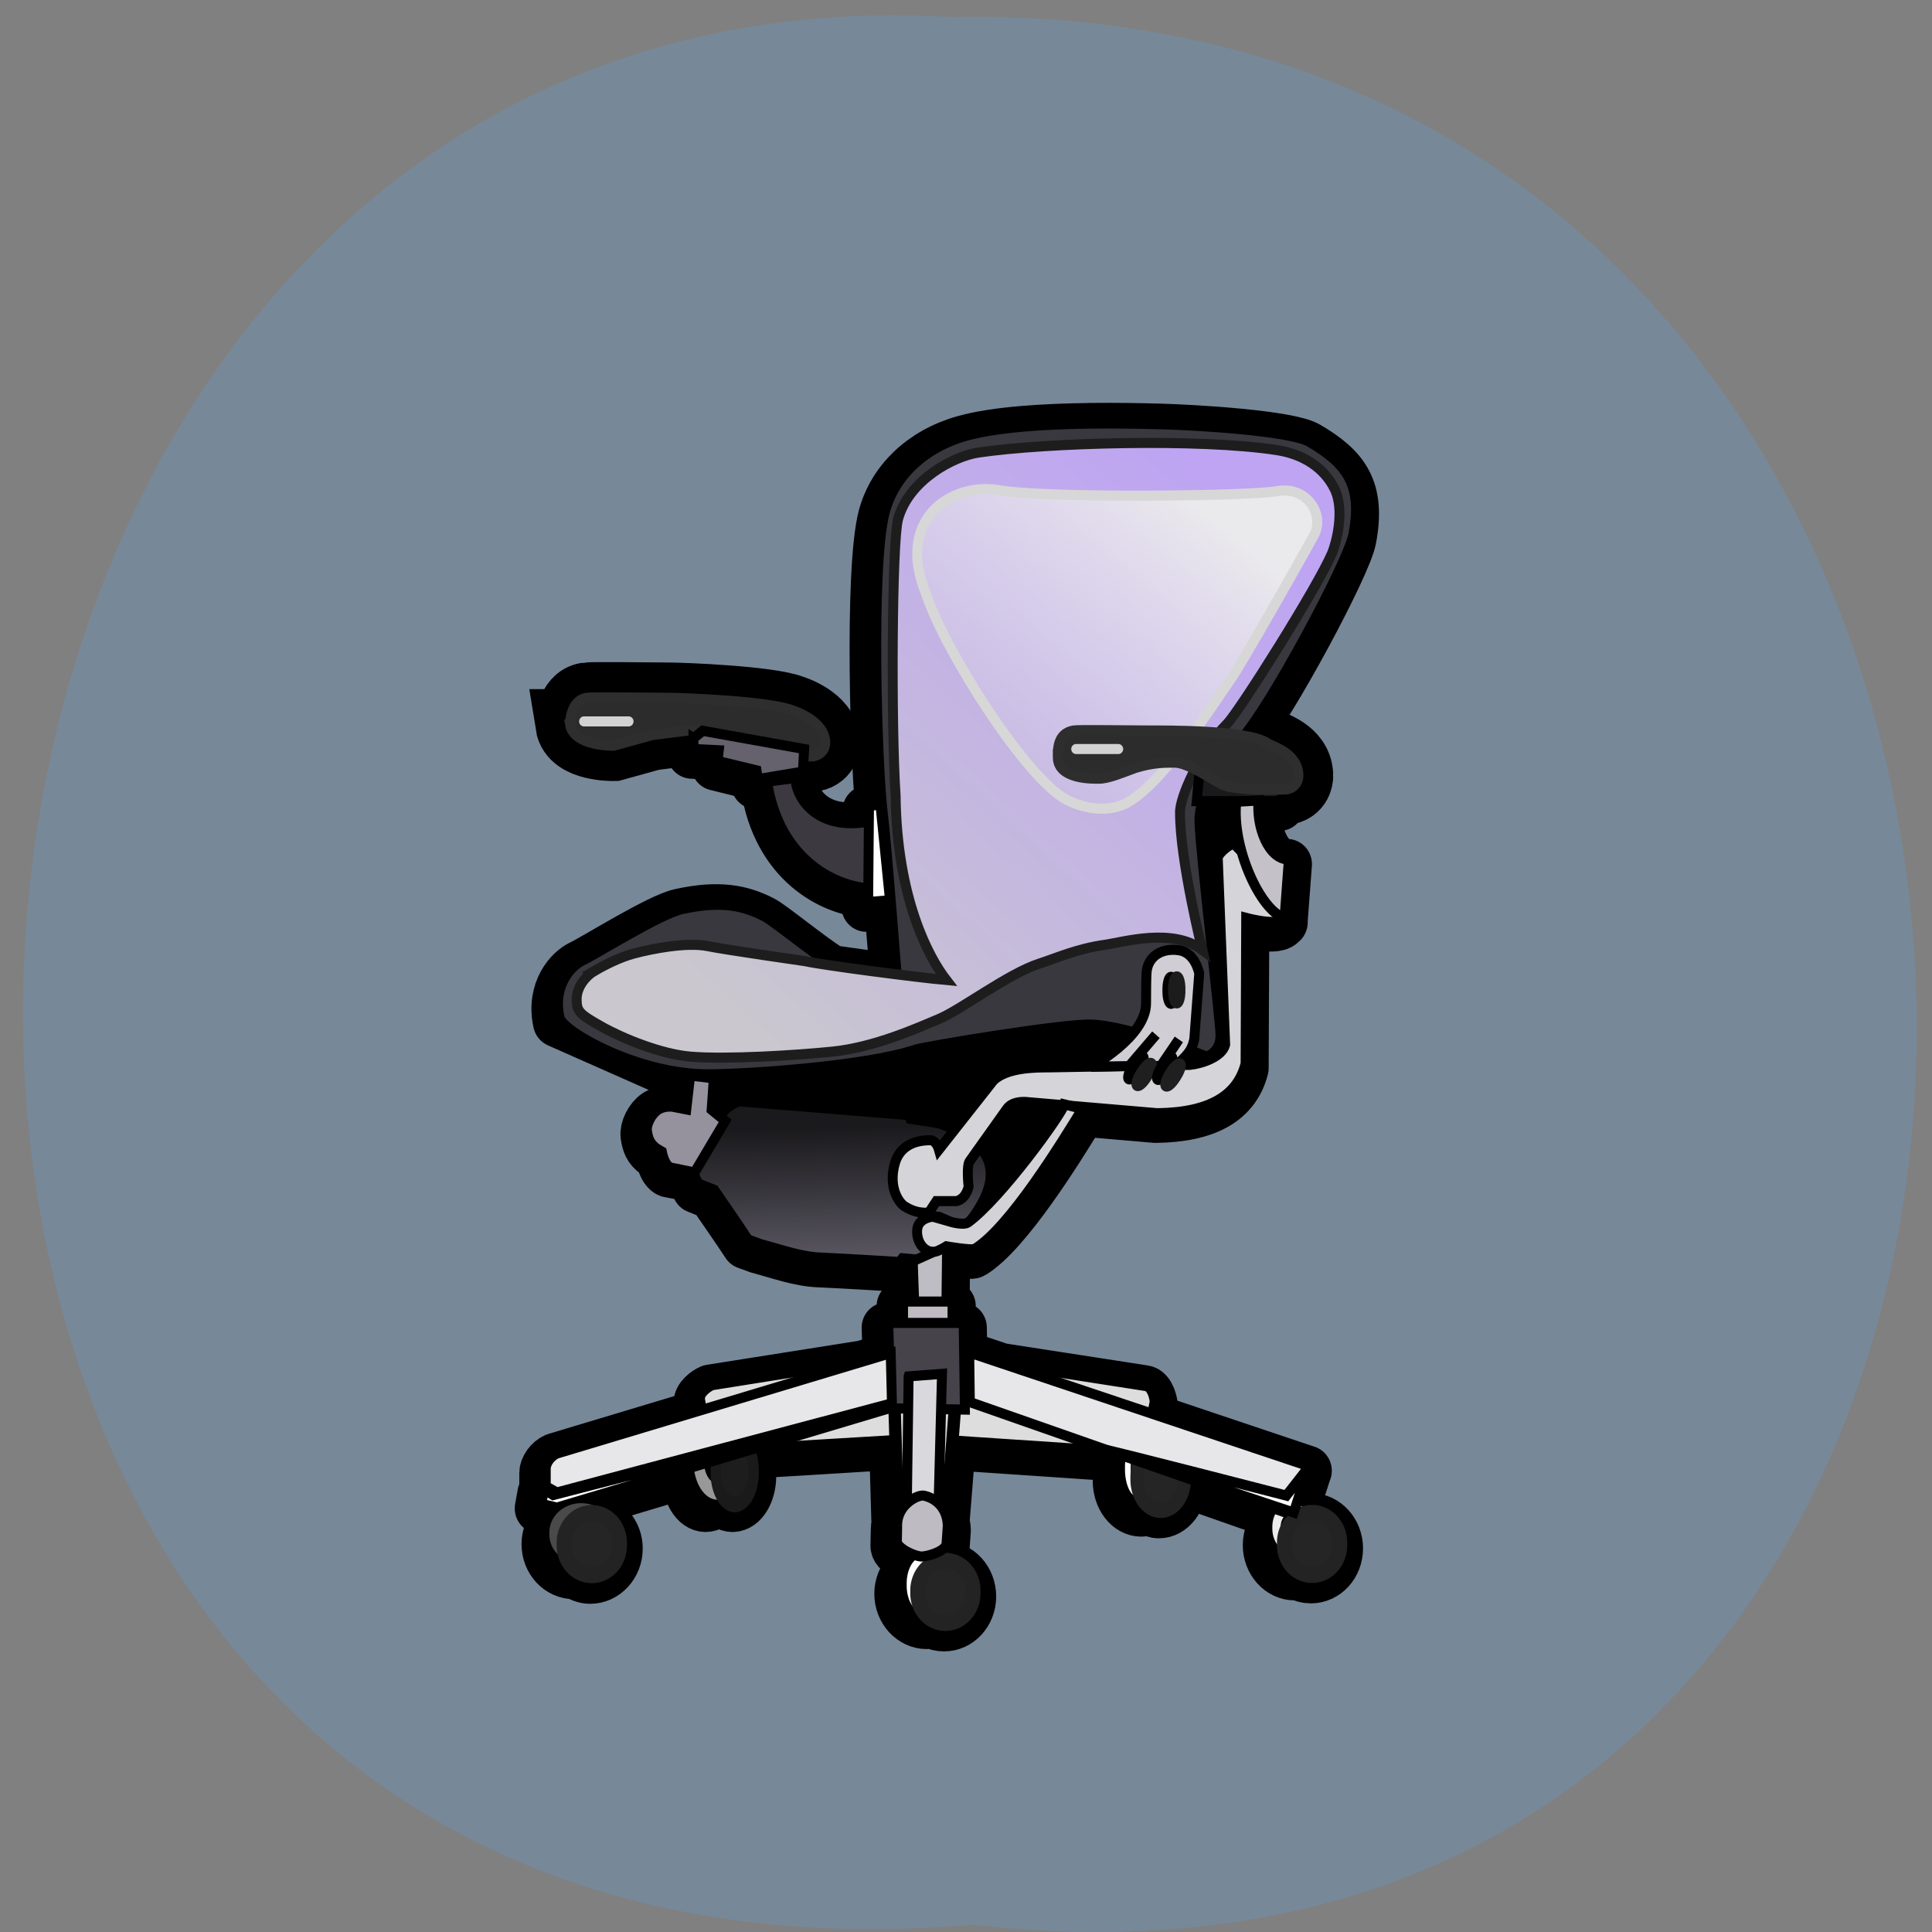 <svg xmlns="http://www.w3.org/2000/svg" xmlns:xlink="http://www.w3.org/1999/xlink" viewBox="0 0 256 256"><rect x="0" y="0" width="256" height="256" fill="#808080" stroke="none"/><defs><path d="m 245.46 129.52 l -97.89 -96.9 c -5.556 -5.502 -16.222 -11.873 -23.7 -14.16 l -39.518 -12.08 c -7.479 -2.286 -18.1 0.391 -23.599 5.948 l -13.441 13.578 c -5.5 5.559 -14.502 14.653 -20 20.21 l -13.44 13.579 c -5.5 5.558 -8.07 16.206 -5.706 23.658 l 12.483 39.39 c 2.363 7.456 8.843 18.06 14.399 23.556 l 97.89 96.9 c 5.558 5.502 14.605 5.455 20.1 -0.101 l 36.26 -36.63 c 5.504 -5.559 14.503 -14.651 20 -20.21 l 36.26 -36.629 c 5.502 -5.56 5.455 -14.606 -0.101 -20.11 z m -178.09 -50.74 c -7.198 0 -13.03 -5.835 -13.03 -13.03 0 -7.197 5.835 -13.03 13.03 -13.03 7.197 0 13.03 5.835 13.03 13.03 -0.001 7.198 -5.836 13.03 -13.03 13.03 z" id="0"/><use id="1" xlink:href="#0"/><path stroke-linecap="round" stroke-width="0.953" stroke-linejoin="round" d="M 197.8 58.51 A 0.356 1.187 0 1 1 197.09 58.51 A 0.356 1.187 0 1 1 197.8 58.51 z" id="4"/><path stroke-linecap="round" stroke-width="0.953" stroke-linejoin="round" d="M 142.47 110.57 A 1.722 1.84 0 1 1 139.03 110.57 A 1.722 1.84 0 1 1 142.47 110.57 z" id="5"/><clipPath clip-path="url(#2)"><use xlink:href="#1"/></clipPath><clipPath clip-path="url(#2)"><use xlink:href="#1"/></clipPath><clipPath id="2"><use xlink:href="#0"/></clipPath><linearGradient id="6" gradientUnits="userSpaceOnUse" x1="91.59" y1="8.87" x2="42" y2="63.888"><stop stop-color="#bea4f3"/><stop stop-color="#cac8ce" offset="1"/></linearGradient><linearGradient gradientTransform="matrix(1.049 0 0 1.049 -120.66 -2.165)" gradientUnits="userSpaceOnUse" y2="84.48" x2="162.46" y1="71.34" x1="162.1" id="3"><stop stop-color="#1a191c"/><stop stop-color="#5d5a65" offset="1"/></linearGradient><linearGradient id="7" gradientUnits="userSpaceOnUse" x1="91.93" y1="13.192" x2="69.47" y2="41.755"><stop stop-color="#eae9ec"/><stop stop-opacity="0" stop-color="#eae9ec" offset="1"/></linearGradient></defs><path d="m 128.93 255.04 c 168.37 19.232 166.04 -256.05 -2.998 -252.79 -157.21 -9.07 -171.39 267.79 2.998 252.79 z" fill="#789" color="#000"/><g transform="matrix(1.315 0 0 1.336 41.43 52.41)"><g stroke="#000"><g fill="#2c2c2c" fill-rule="evenodd" stroke-width="7"><path d="m 75.08 35.877 c 0 2.237 3.625 2.124 4.153 2.124 0.973 0 2.422 -0.622 3.655 -1.062 1.764 -0.528 2.842 -0.531 3.987 -0.531 1.321 0 3.947 1.772 4.652 2.124 1.586 0.793 6.645 0.531 6.645 0.531 1.246 -0.265 1.163 -1.416 1.163 -1.416 -0.083 -2.212 -2.628 -2.834 -3.156 -3.186 -1.942 -1.294 -10.217 -1.239 -11.878 -1.239 -1.835 0 -7.144 -0.088 -7.642 0 -1.616 0.287 -1.578 1.862 -1.578 2.655 z"/><path d="m 25.932,32.619 c 0.352,2.202 4.405,2.114 4.405,2.114 l 3.876,-1.057 4.229,-0.528 4.934,2.114 c 1.762,0.617 7.05,0.528 7.05,0.528 1.321,-0.264 1.233,-1.409 1.233,-1.409 C 51.571,32.179 48.311,31.21 48.311,31.21 46.02,30.329 37.475,29.977 35.713,29.977 c -1.946,0 -7.576,-0.088 -8.105,0 -1.714,0.286 -1.674,2.642 -1.674,2.642 z"/></g><path d="m 78.31,3.241 c -4.471,0.053 -9.464,0.332 -12.658,1.213 -4.294,1.184 -7.249,4.073 -8.198,7.573 -1.41,5.197 -0.781,25.363 -0.164,30.03 0.336,2.573 1.28,14.553 1.377,15.802 -2.224,-0.274 -4.573,-0.584 -6.427,-0.852 -2.416,-1.538 -5.958,-4.437 -6.919,-4.918 -2.01,-1 -4.244,-1.569 -8.297,-0.688 -2.195,0.477 -8.537,4.41 -10.03,5.114 -1.107,0.521 -3,2.468 -2.296,5.639 l 13.248,5.77 -0.131,0.295 -0.328,3.049 -1.377,-0.262 c 0,0 -0.85,-0.136 -1.508,0.295 -0.659,0.431 -1.167,1.466 -1.082,2.065 0.112,0.79 0.29,1.286 0.951,1.77 l 0.525,0.295 c 0,0 0.247,1.364 0.885,1.606 l 2.263,0.426 c 0.138,0.367 0.332,0.749 0.557,1.147 l 1.574,0.623 c 0,0 2.725,3.859 3.41,4.918 l 1.181,0.426 c 2.118,0.561 4.206,1.315 6.231,1.377 2.055,0.082 7.837,0.426 7.837,0.426 l 0.328,-0.361 1.017,0.098 0.164,4.196 h -1.115 v 2.131 H 57.82 l 0.098,3.049 -2.459,0.721 -15.38,2.393 c -0.44,0.176 -1.301,0.793 -1.213,1.41 l 0.197,1.049 -14.626,4.328 c -0.617,0.264 -1.115,0.947 -1.115,1.475 v 1.77 l 1.115,0.623 13.478,-3.541 c -0.027,0.086 -0.043,0.172 -0.066,0.262 l -13.806,3.508 -0.918,-0.557 -0.262,1.443 1.574,0.361 13.248,-3.901 c -0.006,0.098 0,0.194 0,0.295 0,1.704 0.853,3.082 1.902,3.082 0.528,0 1.033,-0.319 1.377,-0.885 0.344,0.559 0.82,0.885 1.345,0.885 1.049,0 1.902,-1.378 1.902,-3.082 0,-0.8 -0.184,-1.517 -0.492,-2.065 l 0.59,-0.164 c 4.847,-0.27 11.195,-0.671 14.265,-0.852 l 0.23,7.868 c -0.039,0.186 -0.066,0.383 -0.066,0.59 l -0.033,1.606 c 0.044,0.705 1.832,1.475 2.492,1.475 0.529,0 2.36,-0.453 2.492,-1.246 l 0.131,-1.803 c -0.011,-0.308 -0.066,-0.571 -0.131,-0.82 l 0.623,-7.639 15.741,1.049 1.64,0.525 c -0.376,0.533 -0.59,1.23 -0.59,2 0,1.664 1.076,3.02 2.394,3.02 0.255,0 0.491,-0.071 0.721,-0.164 0.316,0.195 0.674,0.328 1.049,0.328 1.318,0 2.361,-1.353 2.361,-3.02 0,-0.044 0.001,-0.088 0,-0.131 4.278,1.472 10.07,3.475 10.07,3.475 l 0.131,-0.23 0.164,0.066 c -0.101,0.04 -0.204,0.099 -0.295,0.164 -0.202,0.144 -0.362,0.351 -0.492,0.59 -0.606,0.544 -0.984,1.351 -0.984,2.262 0,1.635 1.224,2.983 2.755,2.983 0.112,0 0.219,-0.019 0.328,-0.033 0.381,0.21 0.821,0.328 1.279,0.328 1.53,0 2.755,-1.315 2.755,-2.951 0,-1.635 -1.224,-2.983 -2.755,-2.983 -0.112,0 -0.219,0.019 -0.328,0.033 -0.365,-0.204 -0.776,-0.317 -1.213,-0.328 -0.082,-0.043 -0.173,-0.106 -0.262,-0.131 l 1.345,-4.131 0.066,-0.164 -15.773,-5.213 0.262,-1.147 c 0,-0.352 -0.269,-1.518 -0.885,-1.606 L 69.367,96.476 65.989,95.361 v 0.59 l -0.492,-0.066 -0.066,-3.442 h -1.115 v -2.131 h -0.623 l 0.066,-5.475 c 0.119,0.02 2.484,0.412 2.787,0.229 3.462,-2.077 8.736,-10.443 10.854,-13.868 l -1.377,-0.328 8.887,0.754 c 5.357,-0.062 8.11,-1.804 8.92,-4.918 l 0.066,-14.458 c 0,0 3.459,0.922 3.837,-0.033 0.013,0.004 0.02,0.029 0.033,0.033 v -0.229 l 0.426,-5.541 c -2.039,0 -3.273,-3.199 -3.05,-5.803 h 2.296 l 0.098,-1.147 c 0.175,-0.007 0.459,0 0.459,0 1.246,-0.266 1.181,-1.443 1.181,-1.443 -0.083,-2.212 -2.652,-2.828 -3.181,-3.18 C 95.52,34.588 94.677,34.359 93.634,34.184 96.685,30.617 104.17,16.881 104.684,14.218 105.634,9.31 104.009,7.221 100.29,5.071 98.357,3.953 88.828,3.389 85.304,3.301 83.487,3.252 81.002,3.204 78.319,3.235 z m -49.681,27.15 c -0.633,0.004 -1.081,0.011 -1.213,0.033 -1.714,0.286 -1.672,2.656 -1.672,2.656 0.352,2.202 4.427,2.098 4.427,2.098 l 3.87,-1.049 4.23,-0.525 0.623,0.262 -0.689,0.59 v 1.049 l 2.558,0.131 -0.131,1.049 3.902,0.951 0.131,0.885 4.558,-0.754 0.098,-1.508 c 0.553,0.002 0.918,0 0.918,0 1.321,-0.264 1.246,-1.41 1.246,-1.41 -0.088,-2.202 -3.345,-3.18 -3.345,-3.18 -2.291,-0.881 -10.863,-1.246 -12.625,-1.246 -1.46,0 -4.989,-0.045 -6.887,-0.033 z m 19.84,8 -2.853,0.361 c 1.184,7.573 6.632,10.302 10.166,10.557 v 1.377 l 2.197,-0.164 -0.951,-9.508 -1.148,0.164 v 1.508 c -5.398,0.97 -7.411,-2.475 -7.411,-4.295 z m 45.549,2.295 c 0,0 -1.036,3.374 -0.557,5.05 l -1.705,19.11 c -0.148,0.561 -0.667,1.014 -1.312,1.344 L 90.05,65.961 c 0.338,-0.13 1.246,-0.615 1.246,-2.065 l 2.722,-23.21 z m -18.495,30.16 c -0.376,1.071 -6.082,8.836 -9.412,11.409 l 9.412,-11.409 z m -49.19,40.13 c -1.53,0 -2.787,1.315 -2.787,2.951 0,1.635 1.257,2.951 2.787,2.951 0.067,0 0.131,0.005 0.197,0 0.422,0.278 0.911,0.459 1.443,0.459 1.53,0 2.787,-1.348 2.787,-2.983 0,-1.527 -1.103,-2.758 -2.492,-2.918 -0.367,-0.237 -0.804,-0.366 -1.279,-0.393 -0.213,-0.056 -0.427,-0.066 -0.656,-0.066 z m 35.547,4.918 c -1.53,0 -2.787,1.315 -2.787,2.951 0,1.635 1.257,2.983 2.787,2.983 0.18,0 0.354,-0.03 0.525,-0.066 0.365,0.189 0.78,0.295 1.213,0.295 1.53,0 2.755,-1.315 2.755,-2.951 0,-1.635 -1.224,-2.983 -2.755,-2.983 -0.191,0 -0.377,0.026 -0.557,0.066 -0.365,-0.189 -0.748,-0.295 -1.181,-0.295 z" stroke-linejoin="round" stroke-linecap="round" stroke-width="5"/><use xlink:href="#5" transform="matrix(1.61 0 0 1.61 -200.14 -64.54)" width="1" height="1"/><g fill-rule="evenodd"><path d="m 60.37,83.14 0.249,6.975 h 3.239 L 63.983,79.901 60.37,83.14 z" fill="#bfbdc4"/><path d="m 39.912,104.67 c 0.705,0 21.496,-1.233 21.496,-1.233 l 21.496,1.409 1.233,-1.762 0.705,-3.259 c 0,-0.352 -0.264,-1.497 -0.881,-1.585 l -22.377,-3.435 -21.32,3.347 c -0.44,0.176 -1.321,0.793 -1.233,1.409 l 0.881,5.109 z" fill="#ddd"/><path d="m 58.57,98.37 0.409,13.1 2.225,-2.208 2.633,2.382 1.033,-13.12 -6.299,-0.152 z" fill="#d9d8dc" stroke-width="1.247"/></g><use xlink:href="#5" transform="matrix(1.387 0 0 1.638 -111.53 -73.893)" width="1" height="1"/></g><use xlink:href="#5" transform="matrix(0.605 0 0 1.194 -1.972 -25.634)" width="1" height="1" stroke="#fff"/><use xlink:href="#5" transform="matrix(1.387 0 0 1.638 -109.77 -73.73)" width="1" height="1" fill="#252525" stroke="#232323"/><use xlink:href="#5" transform="matrix(1.61 0 0 1.61 -127.48 -64.43)" width="1" height="1" stroke="#000"/><use xlink:href="#5" transform="matrix(0.881 0 0 1.023 -25.363 -0.825)" width="1" height="1" stroke="#ececec"/><use xlink:href="#5" transform="matrix(1.61 0 0 1.61 -125.9 -64.12)" width="1" height="1" fill="#252525" stroke="#232323"/><use xlink:href="#5" transform="matrix(1.61 0 0 1.61 -164.59 -59.61)" width="1" height="1" stroke="#000"/><use xlink:href="#5" transform="matrix(0.714 0 0 1.127 -39.07 -6.693)" width="1" height="1" stroke="#fff"/><use xlink:href="#5" transform="matrix(1.61 0 0 1.61 -162.85 -59.36)" width="1" height="1" fill="#252525" stroke="#232323"/><use xlink:href="#5" transform="matrix(1.104 0 0 1.678 -115.58 -78.81)" width="1" height="1" stroke="#000"/><use xlink:href="#5" transform="matrix(1.104 0 0 1.678 -114.6 -80.06)" width="1" height="1" stroke="#989898"/><use xlink:href="#5" transform="matrix(1.104 0 0 1.678 -112.86 -78.81)" width="1" height="1" fill="#1d1d1d" stroke="#1a1a1a"/><g fill-rule="evenodd"><g stroke="#000"><path d="m 42.922,69.996 17.193,1.37 0.125,0.374 c 0,0 2.66,0.356 3.052,0.498 6.946,2.522 6.198,6.695 0.81,12.02 l -3.239,1.432 -1.433,-0.125 -0.311,0.374 c 0,0 -5.794,-0.353 -7.849,-0.436 -2.025,-0.062 -4.111,-0.81 -6.23,-1.37 l -1.184,-0.436 c -0.685,-1.059 -3.395,-4.92 -3.395,-4.92 l -1.589,-0.623 c -1.059,-1.868 -1.111,-3.389 -0.498,-4.609 0.625,-1.245 1.956,-1.868 2.741,-1.993 0.154,-0.871 1.807,-1.557 1.807,-1.557 z" fill="url(#3)"/><path d="m 47.25,66.881 c 6.167,-1.057 14.801,0 14.801,0 l 5.903,1.145 10.924,2.378 10.484,-0.528 3.083,-3.083 -12.774,-7.399 -12.51,1.497 -14.01,2.995 -4.493,2.026 -1.41,0.969 z"/><path d="m 57.647 11.568 c 0.95 -3.501 3.899 -6.39 8.193 -7.575 5.11 -1.409 14.802 -1.276 19.646 -1.145 3.524 0.088 13.04 0.644 14.977 1.762 3.719 2.15 5.355 4.252 4.405 9.16 -0.529 2.73 -8.385 17.14 -11.277 20.258 -2.291 2.466 -4.311 5.549 -4.229 8.279 0.088 3.171 2.114 19.641 2.114 21.14 0 1.762 -1.41 2.114 -1.41 2.114 0 0 -7.739 -3.049 -11.629 -3.171 -2.995 -0.088 -16.827 2.202 -17.62 2.466 -5.06 1.686 -17.05 2.451 -20.791 2.466 -7.136 0.088 -14.842 -4.237 -15.15 -5.637 -0.705 -3.171 1.183 -5.116 2.291 -5.637 1.498 -0.705 7.848 -4.631 10.04 -5.109 4.053 -0.881 6.272 -0.3 8.281 0.705 1.233 0.617 6.755 5.22 8.634 5.813 1.674 0.528 4.779 0.668 4.779 0.668 0 0 -1.078 -13.815 -1.431 -16.522 -0.617 -4.668 -1.233 -24.838 0.176 -30.03 z" fill="#3a383f"/></g><path d="m 25.932,32.619 c 0.352,2.202 4.405,2.114 4.405,2.114 l 3.876,-1.057 4.229,-0.528 4.934,2.114 c 1.762,0.617 7.05,0.528 7.05,0.528 1.321,-0.264 1.233,-1.409 1.233,-1.409 C 51.571,32.179 48.311,31.21 48.311,31.21 46.02,30.329 37.475,29.977 35.713,29.977 c -1.946,0 -7.576,-0.088 -8.105,0 -1.714,0.286 -1.674,2.642 -1.674,2.642 z" fill="#2c2c2c" stroke="#2e2e2e"/><path d="m 28.345 57.1 c -0.872 0.498 -1.744 1.619 -1.744 2.74 0 1.246 0.249 1.495 2.492 2.74 2.095 1.164 5.98 2.74 8.97 2.989 3.603 0.3 10.59 -0.125 14.328 -0.498 4.244 -0.424 8.597 -2.367 10.715 -3.239 2.216 -0.912 6.977 -4.484 10.09 -5.481 1.764 -0.564 3.862 -1.495 6.603 -1.868 1.797 -0.245 6.852 -1.744 9.843 0.498 0 0 -2.243 -8.844 -2.243 -13.577 -0.083 -1.498 2.038 -6.148 4.734 -8.844 1.246 -1.246 9.164 -13.612 10.59 -16.94 0.374 -0.872 1.325 -4.201 0.249 -6.353 -0.374 -0.747 -1.744 -3.239 -5.856 -3.861 -7.717 -1.169 -23.17 -0.747 -30.03 0.249 -2.478 0.36 -7.01 2.692 -8.098 6.602 -0.623 2.242 -0.71 20.496 -0.249 27.403 0.125 10.261 3.364 16.09 5.108 18.31 -2.866 -0.249 -12.584 -1.495 -14.203 -1.868 0 0 -7.974 -1.121 -9.843 -1.495 -2.08 -0.416 -5.607 0.249 -7.475 0.747 -1.33 0.354 -2.777 1.053 -3.987 1.744 z" fill="url(#6)" stroke="#1d1d1d"/><path d="m 68.994 9.357 c -4.684 -0.674 -10.266 2.895 -7.2 10.288 1.996 5.864 10.09 18.293 14.14 20.427 0.795 0.419 3.154 1.41 5.5 0.599 3.74 -1.293 9.563 -10.476 10.886 -12.257 1.161 -1.562 7.392 -12.411 8.58 -14.562 1.095 -1.942 -0.63 -4.843 -3.609 -4.388 -2.314 0.513 -23.785 0.768 -28.3 -0.106 z" fill="url(#7)" stroke="#d7d7d7"/><g stroke="#000"><path d="m 45.788 38.3 c 1.246 7.972 7.226 10.588 10.715 10.588 v -6.726 c -5.731 1.246 -7.849 -2.367 -7.849 -4.235 l -2.866 0.374 z" fill="#3c3941"/><path d="m 38.37,33.998 v 1.059 l 2.554,0.125 -0.125,1.059 3.925,0.934 0.125,0.872 4.548,-0.747 0.125,-2.242 -10.216,-1.806 -0.934,0.747 z" fill="#65616d"/><path d="m 89.33,37.611 -0.249,2.616 h 8.534 l 0.187,-2.678 -8.472,0.062 z" fill="#1a191c"/><path d="m 92.82 44.46 c -0.374 0 -1.495 0.872 -1.62 1.37 l 0.748 18.56 c -0.311 1.183 -2.305 1.868 -3.551 1.993 l -14.203 0.249 c -1.37 0 -4.236 0 -5.607 1.308 l -5.482 6.851 c -0.125 -0.436 -0.436 -0.934 -0.872 -0.934 -2.119 0 -3.177 0.996 -3.551 2.242 -0.745 2.481 0.45 3.989 0.934 4.297 1.37 0.872 2.492 0.623 2.492 0.623 l 0.748 -1.121 h 1.993 c 0.997 -0.187 1.246 -1.432 1.246 -1.432 0 0 -0.249 -2.118 0.125 -2.553 l 3.738 -5.169 c 0.498 -0.685 1.433 -0.685 1.807 -0.685 l 13.331 1.121 c 5.357 -0.062 8.098 -1.806 8.908 -4.92 l 0.062 -14.449 c 0 0 3.928 1.05 3.862 -0.249 -0.125 -2.367 -5.108 -7.1 -5.108 -7.1 z" fill="#d5d5d9"/><path d="m 64.29,81.954 -1.184,-0.498 c -0.685,-0.125 -2.029,0.134 -2.18,1.183 -0.162,1.12 0.592,2.429 1.775,2.273 0.391,-0.051 1.152,-0.529 1.152,-0.529 0,0 2.554,0.436 2.866,0.249 3.462,-2.077 8.721,-10.463 10.839,-13.889 l -1.807,-0.436 c -0.249,0.934 -6.397,9.337 -9.718,11.709 -0.436,0.311 -1.744,-0.062 -1.744,-0.062 z" fill="#d3d2d7"/><path d="m 87.31,55.02 c -1.756,-0.27 -3.107,0.619 -3.27,2.086 -0.062,0.561 -0.062,2.647 -0.062,3.176 0,3.346 -5.544,6.29 -5.544,6.29 l 3.831,-0.062 2.71,-3.114 -2.71,3.114 c 1.028,0.093 3.239,-0.031 3.239,-0.031 l 1.775,-2.616 -1.807,2.616 1.744,-0.218 c 1.184,-1.09 1.402,-1.495 1.62,-2.429 l 0.498,-6.508 c 0,0 -0.374,-2.055 -2.025,-2.304 z" fill="#d0ced4"/><path d="m 38,67.762 -0.352,3.039 -1.366,-0.264 c 0,0 -0.839,-0.123 -1.498,0.308 -0.659,0.431 -1.187,1.471 -1.101,2.07 0.112,0.79 0.308,1.277 0.969,1.762 l 0.529,0.308 c 0,0 0.242,1.343 0.881,1.585 l 2.423,0.484 3.083,-5.109 -1.366,-1.101 0.22,-3.127 -2.291,-0.264 -0.132,0.308 z" fill="#95919d"/><path d="m 59.49,89.86 v 2.242 h 4.984 V 89.86 H 59.49 z" fill="#bebbc3"/><path d="m 57.998,91.98 0.249,8.47 7.475,0.125 -0.125,-8.595 h -7.6 z" fill="#46434b"/><path d="m 23.486,106.43 c 0,-0.528 0.505,-1.231 1.121,-1.495 l 33.639,-9.965 0.125,4.982 -33.764,8.844 -1.121,-0.623 v -1.744 z" fill="#e7e6e9"/><path d="m 23.3,108.49 -0.249,1.432 1.557,0.374 33.452,-9.84 -33.826,8.595 -0.934,-0.561 z" fill="#fff"/><path d="m 60.05,97.28 -0.187,13.39 1.682,-1.308 1.495,1.619 0.374,-13.951 -3.364,0.249 z" fill="#d9d8dc"/><path d="m 66.22,99.83 c 0.872,0.311 31.646,10.899 31.646,10.899 l 2.492,-4.546 -34.2,-11.273 0.062,4.92 z" fill="#e7e6e9"/><path d="m 79.86,104.56 c 0.623,0.062 18.252,4.546 18.252,4.546 l 2.18,-2.74 -1.433,4.422 -19,-6.228 z" fill="#fff"/><path d="m 58.899,112.04 -0.029,1.612 c 0.044,0.705 1.831,1.495 2.492,1.495 0.529,0 2.375,-0.471 2.507,-1.264 l 0.125,-1.791 c -0.088,-2.466 -2.136,-2.942 -2.445,-2.986 -0.617,-0.088 -2.65,0.909 -2.65,2.935 z" fill="#bebbc3"/></g></g><use xlink:href="#5" transform="matrix(1.456 0 0 1.25 -177.88 -25.35)" width="1" height="1" stroke="#4a4a4a"/><g fill-rule="evenodd"><path d="m 75.08 35.877 c 0 2.237 3.625 2.124 4.153 2.124 0.973 0 2.422 -0.622 3.655 -1.062 1.764 -0.528 2.842 -0.531 3.987 -0.531 1.321 0 3.947 1.772 4.652 2.124 1.586 0.793 6.645 0.531 6.645 0.531 1.246 -0.265 1.163 -1.416 1.163 -1.416 -0.083 -2.212 -2.628 -2.834 -3.156 -3.186 -1.942 -1.294 -10.217 -1.239 -11.878 -1.239 -1.835 0 -7.144 -0.088 -7.642 0 -1.616 0.287 -1.578 1.862 -1.578 2.655 z" fill="#2c2c2c" stroke="#2e2e2e"/><path d="m 93.07 40.29 c -0.498 4.484 2.43 10.837 4.859 11.522 l 0.436 -5.792 c -2.056 0 -3.302 -3.239 -3.052 -5.854 l -2.243 0.125 z" fill="#c4c2c8" stroke="#000"/></g><use xlink:href="#5" transform="matrix(1.61 0 0 1.61 -198.48 -64.1)" width="1" height="1" fill="#252525" stroke="#232323"/><g fill-rule="evenodd"><path d="m 56.06,40.722 -0.088,9.512 2.202,-0.176 -0.969,-9.512 -1.145,0.176 z" fill="#fff" stroke="#000"/><g stroke-opacity="0.795" fill="none" stroke="#fdfdfd" stroke-linejoin="round" stroke-linecap="round"><path d="m 27.349 32.32 h 4.485"/><path d="m 76.936 35.06 h 4.236"/></g></g><g stroke="#000"><use xlink:href="#4" transform="matrix(1.049 0 0 1.049 -120.62 -2.385)" width="1" height="1"/><use xlink:href="#4" transform="matrix(0.888 0.559 -0.559 0.888 -59.67 -95.65)" width="1" height="1"/></g><use xlink:href="#4" transform="matrix(0.888 0.559 -0.559 0.888 -58.833 -94.99)" width="1" height="1" stroke="#1f1f1f"/><use xlink:href="#4" transform="matrix(0.888 0.559 -0.559 0.888 -56.763 -95.6)" width="1" height="1" stroke="#000"/><use xlink:href="#4" transform="matrix(0.888 0.559 -0.559 0.888 -55.926 -94.94)" width="1" height="1" stroke="#1f1f1f"/><use xlink:href="#4" transform="matrix(1.049 0 0 1.049 -120.05 -2.429)" width="1" height="1" stroke="#1c1c1c"/></g></svg>